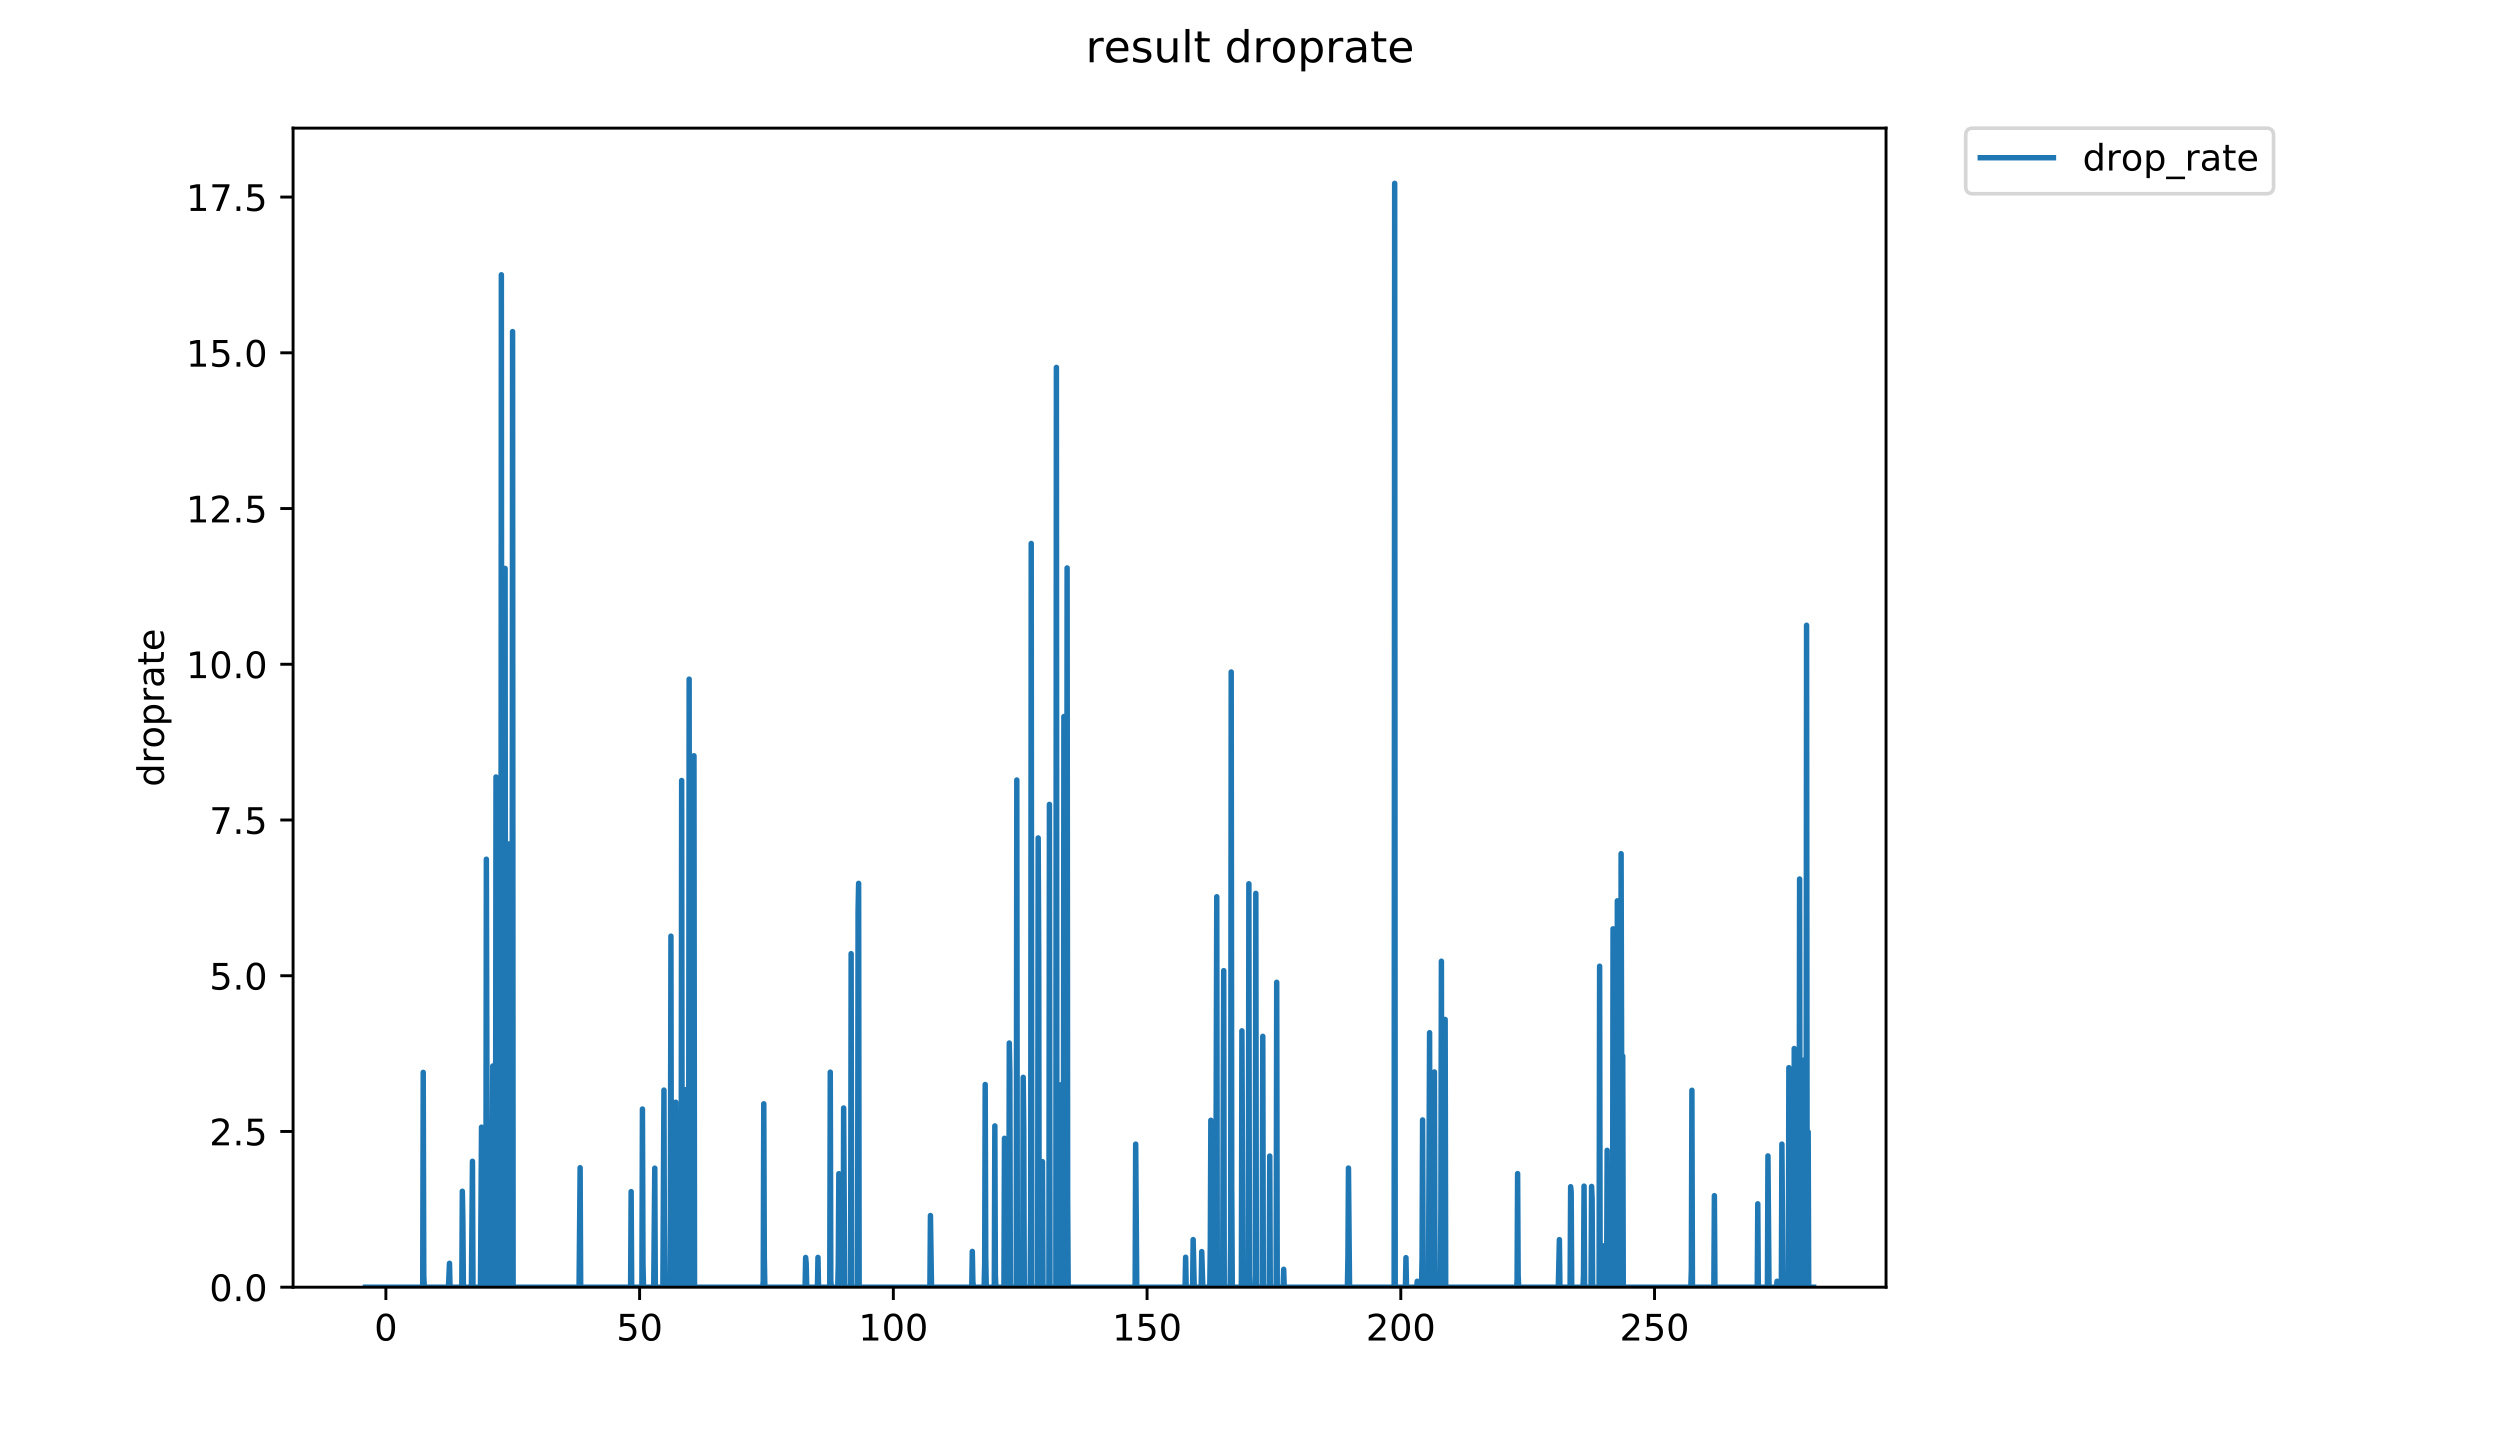 <?xml version="1.0" encoding="utf-8" standalone="no"?>
<!DOCTYPE svg PUBLIC "-//W3C//DTD SVG 1.1//EN"
  "http://www.w3.org/Graphics/SVG/1.1/DTD/svg11.dtd">
<!-- Created with matplotlib (https://matplotlib.org/) -->
<svg height="396pt" version="1.1" viewBox="0 0 684 396" width="684pt" xmlns="http://www.w3.org/2000/svg" xmlns:xlink="http://www.w3.org/1999/xlink">
 <defs>
  <style type="text/css">
*{stroke-linecap:butt;stroke-linejoin:round;}
  </style>
 </defs>
 <g id="figure_1">
  <g id="patch_1">
   <path d="M 0 396 
L 684 396 
L 684 0 
L 0 0 
z
" style="fill:#ffffff;"/>
  </g>
  <g id="axes_1">
   <g id="patch_2">
    <path d="M 80.186 352.174 
L 516.019 352.174 
L 516.019 35.062 
L 80.186 35.062 
z
" style="fill:#ffffff;"/>
   </g>
   <g id="matplotlib.axis_1">
    <g id="xtick_1">
     <g id="line2d_1">
      <defs>
       <path d="M 0 0 
L 0 3.5 
" id="mc1f868d84a" style="stroke:#000000;stroke-width:0.8;"/>
      </defs>
      <g>
       <use style="stroke:#000000;stroke-width:0.8;" x="105.576" xlink:href="#mc1f868d84a" y="352.174"/>
      </g>
     </g>
     <g id="text_1">
      <!-- 0 -->
      <defs>
       <path d="M 31.781 66.406 
Q 24.172 66.406 20.328 58.906 
Q 16.5 51.422 16.5 36.375 
Q 16.5 21.391 20.328 13.891 
Q 24.172 6.391 31.781 6.391 
Q 39.453 6.391 43.281 13.891 
Q 47.125 21.391 47.125 36.375 
Q 47.125 51.422 43.281 58.906 
Q 39.453 66.406 31.781 66.406 
z
M 31.781 74.219 
Q 44.047 74.219 50.516 64.516 
Q 56.984 54.828 56.984 36.375 
Q 56.984 17.969 50.516 8.266 
Q 44.047 -1.422 31.781 -1.422 
Q 19.531 -1.422 13.062 8.266 
Q 6.594 17.969 6.594 36.375 
Q 6.594 54.828 13.062 64.516 
Q 19.531 74.219 31.781 74.219 
z
" id="DejaVuSans-48"/>
      </defs>
      <g transform="translate(102.395 366.773)scale(0.1 -0.1)">
       <use xlink:href="#DejaVuSans-48"/>
      </g>
     </g>
    </g>
    <g id="xtick_2">
     <g id="line2d_2">
      <g>
       <use style="stroke:#000000;stroke-width:0.8;" x="174.997" xlink:href="#mc1f868d84a" y="352.174"/>
      </g>
     </g>
     <g id="text_2">
      <!-- 50 -->
      <defs>
       <path d="M 10.797 72.906 
L 49.516 72.906 
L 49.516 64.594 
L 19.828 64.594 
L 19.828 46.734 
Q 21.969 47.469 24.109 47.828 
Q 26.266 48.188 28.422 48.188 
Q 40.625 48.188 47.75 41.5 
Q 54.891 34.812 54.891 23.391 
Q 54.891 11.625 47.562 5.094 
Q 40.234 -1.422 26.906 -1.422 
Q 22.312 -1.422 17.547 -0.641 
Q 12.797 0.141 7.719 1.703 
L 7.719 11.625 
Q 12.109 9.234 16.797 8.062 
Q 21.484 6.891 26.703 6.891 
Q 35.156 6.891 40.078 11.328 
Q 45.016 15.766 45.016 23.391 
Q 45.016 31 40.078 35.438 
Q 35.156 39.891 26.703 39.891 
Q 22.75 39.891 18.812 39.016 
Q 14.891 38.141 10.797 36.281 
z
" id="DejaVuSans-53"/>
      </defs>
      <g transform="translate(168.634 366.773)scale(0.1 -0.1)">
       <use xlink:href="#DejaVuSans-53"/>
       <use x="63.623" xlink:href="#DejaVuSans-48"/>
      </g>
     </g>
    </g>
    <g id="xtick_3">
     <g id="line2d_3">
      <g>
       <use style="stroke:#000000;stroke-width:0.8;" x="244.417" xlink:href="#mc1f868d84a" y="352.174"/>
      </g>
     </g>
     <g id="text_3">
      <!-- 100 -->
      <defs>
       <path d="M 12.406 8.297 
L 28.516 8.297 
L 28.516 63.922 
L 10.984 60.406 
L 10.984 69.391 
L 28.422 72.906 
L 38.281 72.906 
L 38.281 8.297 
L 54.391 8.297 
L 54.391 0 
L 12.406 0 
z
" id="DejaVuSans-49"/>
      </defs>
      <g transform="translate(234.873 366.773)scale(0.1 -0.1)">
       <use xlink:href="#DejaVuSans-49"/>
       <use x="63.623" xlink:href="#DejaVuSans-48"/>
       <use x="127.246" xlink:href="#DejaVuSans-48"/>
      </g>
     </g>
    </g>
    <g id="xtick_4">
     <g id="line2d_4">
      <g>
       <use style="stroke:#000000;stroke-width:0.8;" x="313.837" xlink:href="#mc1f868d84a" y="352.174"/>
      </g>
     </g>
     <g id="text_4">
      <!-- 150 -->
      <g transform="translate(304.294 366.773)scale(0.1 -0.1)">
       <use xlink:href="#DejaVuSans-49"/>
       <use x="63.623" xlink:href="#DejaVuSans-53"/>
       <use x="127.246" xlink:href="#DejaVuSans-48"/>
      </g>
     </g>
    </g>
    <g id="xtick_5">
     <g id="line2d_5">
      <g>
       <use style="stroke:#000000;stroke-width:0.8;" x="383.258" xlink:href="#mc1f868d84a" y="352.174"/>
      </g>
     </g>
     <g id="text_5">
      <!-- 200 -->
      <defs>
       <path d="M 19.188 8.297 
L 53.609 8.297 
L 53.609 0 
L 7.328 0 
L 7.328 8.297 
Q 12.938 14.109 22.625 23.891 
Q 32.328 33.688 34.812 36.531 
Q 39.547 41.844 41.422 45.531 
Q 43.312 49.219 43.312 52.781 
Q 43.312 58.594 39.234 62.25 
Q 35.156 65.922 28.609 65.922 
Q 23.969 65.922 18.812 64.312 
Q 13.672 62.703 7.812 59.422 
L 7.812 69.391 
Q 13.766 71.781 18.938 73 
Q 24.125 74.219 28.422 74.219 
Q 39.75 74.219 46.484 68.547 
Q 53.219 62.891 53.219 53.422 
Q 53.219 48.922 51.531 44.891 
Q 49.859 40.875 45.406 35.406 
Q 44.188 33.984 37.641 27.219 
Q 31.109 20.453 19.188 8.297 
z
" id="DejaVuSans-50"/>
      </defs>
      <g transform="translate(373.714 366.773)scale(0.1 -0.1)">
       <use xlink:href="#DejaVuSans-50"/>
       <use x="63.623" xlink:href="#DejaVuSans-48"/>
       <use x="127.246" xlink:href="#DejaVuSans-48"/>
      </g>
     </g>
    </g>
    <g id="xtick_6">
     <g id="line2d_6">
      <g>
       <use style="stroke:#000000;stroke-width:0.8;" x="452.678" xlink:href="#mc1f868d84a" y="352.174"/>
      </g>
     </g>
     <g id="text_6">
      <!-- 250 -->
      <g transform="translate(443.134 366.773)scale(0.1 -0.1)">
       <use xlink:href="#DejaVuSans-50"/>
       <use x="63.623" xlink:href="#DejaVuSans-53"/>
       <use x="127.246" xlink:href="#DejaVuSans-48"/>
      </g>
     </g>
    </g>
   </g>
   <g id="matplotlib.axis_2">
    <g id="ytick_1">
     <g id="line2d_7">
      <defs>
       <path d="M 0 0 
L -3.5 0 
" id="m9d20259da6" style="stroke:#000000;stroke-width:0.8;"/>
      </defs>
      <g>
       <use style="stroke:#000000;stroke-width:0.8;" x="80.186" xlink:href="#m9d20259da6" y="352.174"/>
      </g>
     </g>
     <g id="text_7">
      <!-- 0.0 -->
      <defs>
       <path d="M 10.688 12.406 
L 21 12.406 
L 21 0 
L 10.688 0 
z
" id="DejaVuSans-46"/>
      </defs>
      <g transform="translate(57.283 355.973)scale(0.1 -0.1)">
       <use xlink:href="#DejaVuSans-48"/>
       <use x="63.623" xlink:href="#DejaVuSans-46"/>
       <use x="95.41" xlink:href="#DejaVuSans-48"/>
      </g>
     </g>
    </g>
    <g id="ytick_2">
     <g id="line2d_8">
      <g>
       <use style="stroke:#000000;stroke-width:0.8;" x="80.186" xlink:href="#m9d20259da6" y="309.566"/>
      </g>
     </g>
     <g id="text_8">
      <!-- 2.5 -->
      <g transform="translate(57.283 313.365)scale(0.1 -0.1)">
       <use xlink:href="#DejaVuSans-50"/>
       <use x="63.623" xlink:href="#DejaVuSans-46"/>
       <use x="95.41" xlink:href="#DejaVuSans-53"/>
      </g>
     </g>
    </g>
    <g id="ytick_3">
     <g id="line2d_9">
      <g>
       <use style="stroke:#000000;stroke-width:0.8;" x="80.186" xlink:href="#m9d20259da6" y="266.957"/>
      </g>
     </g>
     <g id="text_9">
      <!-- 5.0 -->
      <g transform="translate(57.283 270.756)scale(0.1 -0.1)">
       <use xlink:href="#DejaVuSans-53"/>
       <use x="63.623" xlink:href="#DejaVuSans-46"/>
       <use x="95.41" xlink:href="#DejaVuSans-48"/>
      </g>
     </g>
    </g>
    <g id="ytick_4">
     <g id="line2d_10">
      <g>
       <use style="stroke:#000000;stroke-width:0.8;" x="80.186" xlink:href="#m9d20259da6" y="224.348"/>
      </g>
     </g>
     <g id="text_10">
      <!-- 7.5 -->
      <defs>
       <path d="M 8.203 72.906 
L 55.078 72.906 
L 55.078 68.703 
L 28.609 0 
L 18.312 0 
L 43.219 64.594 
L 8.203 64.594 
z
" id="DejaVuSans-55"/>
      </defs>
      <g transform="translate(57.283 228.148)scale(0.1 -0.1)">
       <use xlink:href="#DejaVuSans-55"/>
       <use x="63.623" xlink:href="#DejaVuSans-46"/>
       <use x="95.41" xlink:href="#DejaVuSans-53"/>
      </g>
     </g>
    </g>
    <g id="ytick_5">
     <g id="line2d_11">
      <g>
       <use style="stroke:#000000;stroke-width:0.8;" x="80.186" xlink:href="#m9d20259da6" y="181.74"/>
      </g>
     </g>
     <g id="text_11">
      <!-- 10.0 -->
      <g transform="translate(50.92 185.539)scale(0.1 -0.1)">
       <use xlink:href="#DejaVuSans-49"/>
       <use x="63.623" xlink:href="#DejaVuSans-48"/>
       <use x="127.246" xlink:href="#DejaVuSans-46"/>
       <use x="159.033" xlink:href="#DejaVuSans-48"/>
      </g>
     </g>
    </g>
    <g id="ytick_6">
     <g id="line2d_12">
      <g>
       <use style="stroke:#000000;stroke-width:0.8;" x="80.186" xlink:href="#m9d20259da6" y="139.131"/>
      </g>
     </g>
     <g id="text_12">
      <!-- 12.5 -->
      <g transform="translate(50.92 142.931)scale(0.1 -0.1)">
       <use xlink:href="#DejaVuSans-49"/>
       <use x="63.623" xlink:href="#DejaVuSans-50"/>
       <use x="127.246" xlink:href="#DejaVuSans-46"/>
       <use x="159.033" xlink:href="#DejaVuSans-53"/>
      </g>
     </g>
    </g>
    <g id="ytick_7">
     <g id="line2d_13">
      <g>
       <use style="stroke:#000000;stroke-width:0.8;" x="80.186" xlink:href="#m9d20259da6" y="96.523"/>
      </g>
     </g>
     <g id="text_13">
      <!-- 15.0 -->
      <g transform="translate(50.92 100.322)scale(0.1 -0.1)">
       <use xlink:href="#DejaVuSans-49"/>
       <use x="63.623" xlink:href="#DejaVuSans-53"/>
       <use x="127.246" xlink:href="#DejaVuSans-46"/>
       <use x="159.033" xlink:href="#DejaVuSans-48"/>
      </g>
     </g>
    </g>
    <g id="ytick_8">
     <g id="line2d_14">
      <g>
       <use style="stroke:#000000;stroke-width:0.8;" x="80.186" xlink:href="#m9d20259da6" y="53.914"/>
      </g>
     </g>
     <g id="text_14">
      <!-- 17.5 -->
      <g transform="translate(50.92 57.713)scale(0.1 -0.1)">
       <use xlink:href="#DejaVuSans-49"/>
       <use x="63.623" xlink:href="#DejaVuSans-55"/>
       <use x="127.246" xlink:href="#DejaVuSans-46"/>
       <use x="159.033" xlink:href="#DejaVuSans-53"/>
      </g>
     </g>
    </g>
    <g id="text_15">
     <!-- droprate -->
     <defs>
      <path d="M 45.406 46.391 
L 45.406 75.984 
L 54.391 75.984 
L 54.391 0 
L 45.406 0 
L 45.406 8.203 
Q 42.578 3.328 38.25 0.953 
Q 33.938 -1.422 27.875 -1.422 
Q 17.969 -1.422 11.734 6.484 
Q 5.516 14.406 5.516 27.297 
Q 5.516 40.188 11.734 48.094 
Q 17.969 56 27.875 56 
Q 33.938 56 38.25 53.625 
Q 42.578 51.266 45.406 46.391 
z
M 14.797 27.297 
Q 14.797 17.391 18.875 11.75 
Q 22.953 6.109 30.078 6.109 
Q 37.203 6.109 41.297 11.75 
Q 45.406 17.391 45.406 27.297 
Q 45.406 37.203 41.297 42.844 
Q 37.203 48.484 30.078 48.484 
Q 22.953 48.484 18.875 42.844 
Q 14.797 37.203 14.797 27.297 
z
" id="DejaVuSans-100"/>
      <path d="M 41.109 46.297 
Q 39.594 47.172 37.812 47.578 
Q 36.031 48 33.891 48 
Q 26.266 48 22.188 43.047 
Q 18.109 38.094 18.109 28.812 
L 18.109 0 
L 9.078 0 
L 9.078 54.688 
L 18.109 54.688 
L 18.109 46.188 
Q 20.953 51.172 25.484 53.578 
Q 30.031 56 36.531 56 
Q 37.453 56 38.578 55.875 
Q 39.703 55.766 41.062 55.516 
z
" id="DejaVuSans-114"/>
      <path d="M 30.609 48.391 
Q 23.391 48.391 19.188 42.75 
Q 14.984 37.109 14.984 27.297 
Q 14.984 17.484 19.156 11.844 
Q 23.344 6.203 30.609 6.203 
Q 37.797 6.203 41.984 11.859 
Q 46.188 17.531 46.188 27.297 
Q 46.188 37.016 41.984 42.703 
Q 37.797 48.391 30.609 48.391 
z
M 30.609 56 
Q 42.328 56 49.016 48.375 
Q 55.719 40.766 55.719 27.297 
Q 55.719 13.875 49.016 6.219 
Q 42.328 -1.422 30.609 -1.422 
Q 18.844 -1.422 12.172 6.219 
Q 5.516 13.875 5.516 27.297 
Q 5.516 40.766 12.172 48.375 
Q 18.844 56 30.609 56 
z
" id="DejaVuSans-111"/>
      <path d="M 18.109 8.203 
L 18.109 -20.797 
L 9.078 -20.797 
L 9.078 54.688 
L 18.109 54.688 
L 18.109 46.391 
Q 20.953 51.266 25.266 53.625 
Q 29.594 56 35.594 56 
Q 45.562 56 51.781 48.094 
Q 58.016 40.188 58.016 27.297 
Q 58.016 14.406 51.781 6.484 
Q 45.562 -1.422 35.594 -1.422 
Q 29.594 -1.422 25.266 0.953 
Q 20.953 3.328 18.109 8.203 
z
M 48.688 27.297 
Q 48.688 37.203 44.609 42.844 
Q 40.531 48.484 33.406 48.484 
Q 26.266 48.484 22.188 42.844 
Q 18.109 37.203 18.109 27.297 
Q 18.109 17.391 22.188 11.75 
Q 26.266 6.109 33.406 6.109 
Q 40.531 6.109 44.609 11.75 
Q 48.688 17.391 48.688 27.297 
z
" id="DejaVuSans-112"/>
      <path d="M 34.281 27.484 
Q 23.391 27.484 19.188 25 
Q 14.984 22.516 14.984 16.5 
Q 14.984 11.719 18.141 8.906 
Q 21.297 6.109 26.703 6.109 
Q 34.188 6.109 38.703 11.406 
Q 43.219 16.703 43.219 25.484 
L 43.219 27.484 
z
M 52.203 31.203 
L 52.203 0 
L 43.219 0 
L 43.219 8.297 
Q 40.141 3.328 35.547 0.953 
Q 30.953 -1.422 24.312 -1.422 
Q 15.922 -1.422 10.953 3.297 
Q 6 8.016 6 15.922 
Q 6 25.141 12.172 29.828 
Q 18.359 34.516 30.609 34.516 
L 43.219 34.516 
L 43.219 35.406 
Q 43.219 41.609 39.141 45 
Q 35.062 48.391 27.688 48.391 
Q 23 48.391 18.547 47.266 
Q 14.109 46.141 10.016 43.891 
L 10.016 52.203 
Q 14.938 54.109 19.578 55.047 
Q 24.219 56 28.609 56 
Q 40.484 56 46.344 49.844 
Q 52.203 43.703 52.203 31.203 
z
" id="DejaVuSans-97"/>
      <path d="M 18.312 70.219 
L 18.312 54.688 
L 36.812 54.688 
L 36.812 47.703 
L 18.312 47.703 
L 18.312 18.016 
Q 18.312 11.328 20.141 9.422 
Q 21.969 7.516 27.594 7.516 
L 36.812 7.516 
L 36.812 0 
L 27.594 0 
Q 17.188 0 13.234 3.875 
Q 9.281 7.766 9.281 18.016 
L 9.281 47.703 
L 2.688 47.703 
L 2.688 54.688 
L 9.281 54.688 
L 9.281 70.219 
z
" id="DejaVuSans-116"/>
      <path d="M 56.203 29.594 
L 56.203 25.203 
L 14.891 25.203 
Q 15.484 15.922 20.484 11.062 
Q 25.484 6.203 34.422 6.203 
Q 39.594 6.203 44.453 7.469 
Q 49.312 8.734 54.109 11.281 
L 54.109 2.781 
Q 49.266 0.734 44.188 -0.344 
Q 39.109 -1.422 33.891 -1.422 
Q 20.797 -1.422 13.156 6.188 
Q 5.516 13.812 5.516 26.812 
Q 5.516 40.234 12.766 48.109 
Q 20.016 56 32.328 56 
Q 43.359 56 49.781 48.891 
Q 56.203 41.797 56.203 29.594 
z
M 47.219 32.234 
Q 47.125 39.594 43.094 43.984 
Q 39.062 48.391 32.422 48.391 
Q 24.906 48.391 20.391 44.141 
Q 15.875 39.891 15.188 32.172 
z
" id="DejaVuSans-101"/>
     </defs>
     <g transform="translate(44.841 215.236)rotate(-90)scale(0.1 -0.1)">
      <use xlink:href="#DejaVuSans-100"/>
      <use x="63.477" xlink:href="#DejaVuSans-114"/>
      <use x="104.559" xlink:href="#DejaVuSans-111"/>
      <use x="165.74" xlink:href="#DejaVuSans-112"/>
      <use x="229.217" xlink:href="#DejaVuSans-114"/>
      <use x="270.33" xlink:href="#DejaVuSans-97"/>
      <use x="331.609" xlink:href="#DejaVuSans-116"/>
      <use x="370.818" xlink:href="#DejaVuSans-101"/>
     </g>
    </g>
   </g>
   <g id="line2d_15">
    <path clip-path="url(#pf4e60b7184)" d="M 99.997 352.174 
L 115.648 352.174 
L 115.795 293.404 
L 115.941 348.918 
L 116.087 352.174 
L 122.689 352.174 
L 122.981 345.638 
L 123.128 352.174 
L 126.348 352.174 
L 126.493 325.928 
L 126.639 334.13 
L 126.785 352.174 
L 128.972 352.174 
L 129.264 317.726 
L 129.409 352.174 
L 131.452 352.174 
L 131.746 308.39 
L 131.893 352.174 
L 132.92 352.174 
L 133.067 235.082 
L 133.36 352.174 
L 134.531 352.174 
L 134.824 291.655 
L 134.97 352.174 
L 135.41 352.174 
L 135.557 345.663 
L 135.704 212.58 
L 135.999 352.174 
L 136.145 215.305 
L 136.293 337.579 
L 136.439 352.174 
L 137.025 352.174 
L 137.172 75.178 
L 137.318 352.174 
L 138.049 352.174 
L 138.195 155.519 
L 138.341 352.174 
L 139.072 352.174 
L 139.218 230.904 
L 139.364 352.174 
L 140.096 352.174 
L 140.242 90.722 
L 140.388 352.174 
L 158.43 352.174 
L 158.724 319.493 
L 158.872 352.174 
L 172.535 352.174 
L 172.681 326.029 
L 172.829 352.174 
L 175.623 352.174 
L 175.77 303.432 
L 175.917 345.657 
L 176.063 352.174 
L 178.853 352.174 
L 179.147 319.617 
L 179.294 352.174 
L 181.364 352.174 
L 181.656 298.25 
L 181.803 352.174 
L 183.272 352.174 
L 183.419 332.677 
L 183.566 256.132 
L 183.713 352.174 
L 184.74 352.174 
L 184.887 301.566 
L 185.034 352.174 
L 186.209 352.174 
L 186.355 347.272 
L 186.502 213.543 
L 186.648 340.725 
L 186.794 352.174 
L 187.379 352.174 
L 187.525 298.146 
L 187.818 352.174 
L 188.258 352.174 
L 188.405 340.823 
L 188.552 185.817 
L 188.698 352.174 
L 188.845 347.291 
L 188.992 309.931 
L 189.139 352.174 
L 189.432 352.174 
L 189.578 339.089 
L 189.724 352.174 
L 189.872 206.78 
L 190.02 352.174 
L 208.673 352.174 
L 208.821 350.556 
L 208.968 301.999 
L 209.115 344.051 
L 209.262 352.174 
L 220.275 352.174 
L 220.422 344.043 
L 220.568 345.657 
L 220.715 352.174 
L 223.651 352.174 
L 223.798 344.027 
L 223.944 352.174 
L 227.016 352.174 
L 227.162 293.347 
L 227.309 350.548 
L 227.456 352.174 
L 229.211 352.174 
L 229.357 345.632 
L 229.503 321.127 
L 229.651 352.174 
L 230.674 352.174 
L 230.821 303.152 
L 231.113 352.174 
L 232.724 352.174 
L 232.871 260.928 
L 233.017 352.174 
L 234.627 352.174 
L 234.773 249.128 
L 234.92 241.692 
L 235.066 352.174 
L 254.422 352.174 
L 254.569 332.565 
L 254.862 352.174 
L 265.876 352.174 
L 266.022 342.388 
L 266.171 350.565 
L 266.32 352.174 
L 269.258 352.174 
L 269.405 345.644 
L 269.551 296.722 
L 269.697 344.004 
L 269.843 352.174 
L 272.04 352.174 
L 272.186 308.054 
L 272.332 348.906 
L 272.478 352.174 
L 274.677 352.174 
L 274.824 311.439 
L 275.117 352.174 
L 275.995 352.174 
L 276.142 285.369 
L 276.288 293.347 
L 276.434 352.174 
L 278.048 352.174 
L 278.195 213.411 
L 278.341 348.922 
L 278.488 352.174 
L 279.804 352.174 
L 279.949 294.761 
L 280.096 308.265 
L 280.243 352.174 
L 281.851 352.174 
L 281.997 332.528 
L 282.144 148.695 
L 282.29 352.174 
L 283.902 352.174 
L 284.047 229.265 
L 284.193 262.3 
L 284.34 352.174 
L 285.072 352.174 
L 285.218 317.826 
L 285.364 352.174 
L 286.975 352.174 
L 287.123 220.08 
L 287.27 352.174 
L 288.882 352.174 
L 289.028 100.526 
L 289.177 352.174 
L 289.91 352.174 
L 290.057 296.828 
L 290.204 352.174 
L 290.788 352.174 
L 290.934 347.272 
L 291.081 196.051 
L 291.228 352.174 
L 291.814 352.174 
L 291.961 155.394 
L 292.107 327.663 
L 292.253 352.174 
L 310.575 352.174 
L 310.721 313.031 
L 311.016 352.174 
L 324.242 352.174 
L 324.388 343.98 
L 324.539 352.174 
L 326.3 352.174 
L 326.446 339.151 
L 326.739 352.174 
L 328.647 352.174 
L 328.794 342.435 
L 329.088 352.174 
L 330.995 352.174 
L 331.142 340.768 
L 331.288 306.508 
L 331.436 348.946 
L 331.583 352.174 
L 332.611 352.174 
L 332.904 245.349 
L 333.051 352.174 
L 334.515 352.174 
L 334.808 265.568 
L 334.954 352.174 
L 336.567 352.174 
L 336.713 339.089 
L 336.859 183.864 
L 337.005 324.448 
L 337.152 352.174 
L 339.64 352.174 
L 339.786 282.043 
L 340.079 352.174 
L 341.543 352.174 
L 341.69 241.798 
L 341.836 348.9 
L 341.982 352.174 
L 343.447 352.174 
L 343.593 244.428 
L 343.74 352.174 
L 345.35 352.174 
L 345.497 283.543 
L 345.643 352.174 
L 347.255 352.174 
L 347.402 316.293 
L 347.548 352.174 
L 349.16 352.174 
L 349.306 268.756 
L 349.452 352.174 
L 351.068 352.174 
L 351.215 347.281 
L 351.362 352.174 
L 368.647 352.174 
L 368.794 343.996 
L 368.94 319.586 
L 369.233 352.174 
L 381.436 352.174 
L 381.583 50.163 
L 381.73 352.174 
L 384.522 352.174 
L 384.67 344.097 
L 384.817 352.174 
L 387.609 352.174 
L 387.756 350.551 
L 387.903 352.174 
L 388.929 352.174 
L 389.076 344.043 
L 389.222 306.42 
L 389.369 350.543 
L 389.516 352.174 
L 390.836 352.174 
L 391.134 282.545 
L 391.281 352.174 
L 392.163 352.174 
L 392.456 293.291 
L 392.603 352.174 
L 394.073 352.174 
L 394.22 331.093 
L 394.368 262.984 
L 394.515 352.174 
L 395.101 352.174 
L 395.248 342.416 
L 395.395 278.922 
L 395.542 352.174 
L 414.927 352.174 
L 415.073 350.537 
L 415.219 321.097 
L 415.364 348.9 
L 415.51 352.174 
L 426.353 352.174 
L 426.647 339.164 
L 426.794 352.174 
L 429.58 352.174 
L 429.727 324.685 
L 429.874 326.054 
L 430.021 352.174 
L 433.104 352.174 
L 433.25 348.912 
L 433.397 324.527 
L 433.544 352.174 
L 435.308 352.174 
L 435.455 324.606 
L 435.604 327.965 
L 435.75 352.174 
L 437.508 352.174 
L 437.655 264.355 
L 437.803 350.554 
L 437.95 352.174 
L 438.833 352.174 
L 438.979 340.812 
L 439.126 352.174 
L 439.567 352.174 
L 439.713 314.734 
L 439.86 352.174 
L 441.183 352.174 
L 441.329 254.13 
L 441.623 352.174 
L 441.917 352.174 
L 442.064 327.78 
L 442.21 352.174 
L 442.357 352.174 
L 442.504 246.466 
L 442.799 352.174 
L 442.948 344.195 
L 443.095 352.174 
L 443.389 352.174 
L 443.536 233.569 
L 443.83 352.174 
L 443.977 288.93 
L 444.124 352.174 
L 462.612 352.174 
L 462.758 347.272 
L 462.904 298.301 
L 463.051 352.174 
L 468.91 352.174 
L 469.056 327.137 
L 469.203 352.174 
L 480.782 352.174 
L 480.929 329.363 
L 481.075 352.174 
L 483.564 352.174 
L 483.71 316.259 
L 484.003 352.174 
L 486.055 352.174 
L 486.202 350.548 
L 486.349 352.174 
L 487.379 352.174 
L 487.525 313.031 
L 487.819 352.174 
L 489.285 352.174 
L 489.432 292.116 
L 489.729 352.174 
L 490.756 352.174 
L 490.902 286.874 
L 491.048 352.174 
L 492.222 352.174 
L 492.37 240.494 
L 492.517 342.416 
L 492.663 352.174 
L 493.25 352.174 
L 493.396 290.079 
L 493.543 352.174 
L 494.13 352.174 
L 494.278 171.068 
L 494.424 324.341 
L 494.57 352.174 
L 494.716 309.688 
L 494.862 352.174 
L 496.209 352.174 
L 496.209 352.174 
" style="fill:none;stroke:#1f77b4;stroke-linecap:square;stroke-width:1.5;"/>
   </g>
   <g id="patch_3">
    <path d="M 80.186 352.174 
L 80.186 35.062 
" style="fill:none;stroke:#000000;stroke-linecap:square;stroke-linejoin:miter;stroke-width:0.8;"/>
   </g>
   <g id="patch_4">
    <path d="M 516.019 352.174 
L 516.019 35.062 
" style="fill:none;stroke:#000000;stroke-linecap:square;stroke-linejoin:miter;stroke-width:0.8;"/>
   </g>
   <g id="patch_5">
    <path d="M 80.186 352.174 
L 516.019 352.174 
" style="fill:none;stroke:#000000;stroke-linecap:square;stroke-linejoin:miter;stroke-width:0.8;"/>
   </g>
   <g id="patch_6">
    <path d="M 80.186 35.062 
L 516.019 35.062 
" style="fill:none;stroke:#000000;stroke-linecap:square;stroke-linejoin:miter;stroke-width:0.8;"/>
   </g>
   <g id="legend_1">
    <g id="patch_7">
     <path d="M 539.811 53.019 
L 620.047 53.019 
Q 622.047 53.019 622.047 51.019 
L 622.047 37.062 
Q 622.047 35.062 620.047 35.062 
L 539.811 35.062 
Q 537.811 35.062 537.811 37.062 
L 537.811 51.019 
Q 537.811 53.019 539.811 53.019 
z
" style="fill:#ffffff;opacity:0.8;stroke:#cccccc;stroke-linejoin:miter;"/>
    </g>
    <g id="line2d_16">
     <path d="M 541.811 43.161 
L 561.811 43.161 
" style="fill:none;stroke:#1f77b4;stroke-linecap:square;stroke-width:1.5;"/>
    </g>
    <g id="line2d_17"/>
    <g id="text_16">
     <!-- drop_rate -->
     <defs>
      <path d="M 50.984 -16.609 
L 50.984 -23.578 
L -0.984 -23.578 
L -0.984 -16.609 
z
" id="DejaVuSans-95"/>
     </defs>
     <g transform="translate(569.811 46.661)scale(0.1 -0.1)">
      <use xlink:href="#DejaVuSans-100"/>
      <use x="63.477" xlink:href="#DejaVuSans-114"/>
      <use x="104.559" xlink:href="#DejaVuSans-111"/>
      <use x="165.74" xlink:href="#DejaVuSans-112"/>
      <use x="229.217" xlink:href="#DejaVuSans-95"/>
      <use x="279.217" xlink:href="#DejaVuSans-114"/>
      <use x="320.33" xlink:href="#DejaVuSans-97"/>
      <use x="381.609" xlink:href="#DejaVuSans-116"/>
      <use x="420.818" xlink:href="#DejaVuSans-101"/>
     </g>
    </g>
   </g>
  </g>
  <g id="text_17">
   <!-- result droprate -->
   <defs>
    <path d="M 44.281 53.078 
L 44.281 44.578 
Q 40.484 46.531 36.375 47.5 
Q 32.281 48.484 27.875 48.484 
Q 21.188 48.484 17.844 46.438 
Q 14.5 44.391 14.5 40.281 
Q 14.5 37.156 16.891 35.375 
Q 19.281 33.594 26.516 31.984 
L 29.594 31.297 
Q 39.156 29.25 43.188 25.516 
Q 47.219 21.781 47.219 15.094 
Q 47.219 7.469 41.188 3.016 
Q 35.156 -1.422 24.609 -1.422 
Q 20.219 -1.422 15.453 -0.562 
Q 10.688 0.297 5.422 2 
L 5.422 11.281 
Q 10.406 8.688 15.234 7.391 
Q 20.062 6.109 24.812 6.109 
Q 31.156 6.109 34.562 8.281 
Q 37.984 10.453 37.984 14.406 
Q 37.984 18.062 35.516 20.016 
Q 33.062 21.969 24.703 23.781 
L 21.578 24.516 
Q 13.234 26.266 9.516 29.906 
Q 5.812 33.547 5.812 39.891 
Q 5.812 47.609 11.281 51.797 
Q 16.75 56 26.812 56 
Q 31.781 56 36.172 55.266 
Q 40.578 54.547 44.281 53.078 
z
" id="DejaVuSans-115"/>
    <path d="M 8.5 21.578 
L 8.5 54.688 
L 17.484 54.688 
L 17.484 21.922 
Q 17.484 14.156 20.5 10.266 
Q 23.531 6.391 29.594 6.391 
Q 36.859 6.391 41.078 11.031 
Q 45.312 15.672 45.312 23.688 
L 45.312 54.688 
L 54.297 54.688 
L 54.297 0 
L 45.312 0 
L 45.312 8.406 
Q 42.047 3.422 37.719 1 
Q 33.406 -1.422 27.688 -1.422 
Q 18.266 -1.422 13.375 4.438 
Q 8.5 10.297 8.5 21.578 
z
M 31.109 56 
z
" id="DejaVuSans-117"/>
    <path d="M 9.422 75.984 
L 18.406 75.984 
L 18.406 0 
L 9.422 0 
z
" id="DejaVuSans-108"/>
    <path id="DejaVuSans-32"/>
   </defs>
   <g transform="translate(297.048 17.038)scale(0.12 -0.12)">
    <use xlink:href="#DejaVuSans-114"/>
    <use x="41.082" xlink:href="#DejaVuSans-101"/>
    <use x="102.605" xlink:href="#DejaVuSans-115"/>
    <use x="154.705" xlink:href="#DejaVuSans-117"/>
    <use x="218.084" xlink:href="#DejaVuSans-108"/>
    <use x="245.867" xlink:href="#DejaVuSans-116"/>
    <use x="285.076" xlink:href="#DejaVuSans-32"/>
    <use x="316.863" xlink:href="#DejaVuSans-100"/>
    <use x="380.34" xlink:href="#DejaVuSans-114"/>
    <use x="421.422" xlink:href="#DejaVuSans-111"/>
    <use x="482.604" xlink:href="#DejaVuSans-112"/>
    <use x="546.08" xlink:href="#DejaVuSans-114"/>
    <use x="587.193" xlink:href="#DejaVuSans-97"/>
    <use x="648.473" xlink:href="#DejaVuSans-116"/>
    <use x="687.682" xlink:href="#DejaVuSans-101"/>
   </g>
  </g>
 </g>
 <defs>
  <clipPath id="pf4e60b7184">
   <rect height="317.112" width="435.833" x="80.186" y="35.062"/>
  </clipPath>
 </defs>
</svg>
